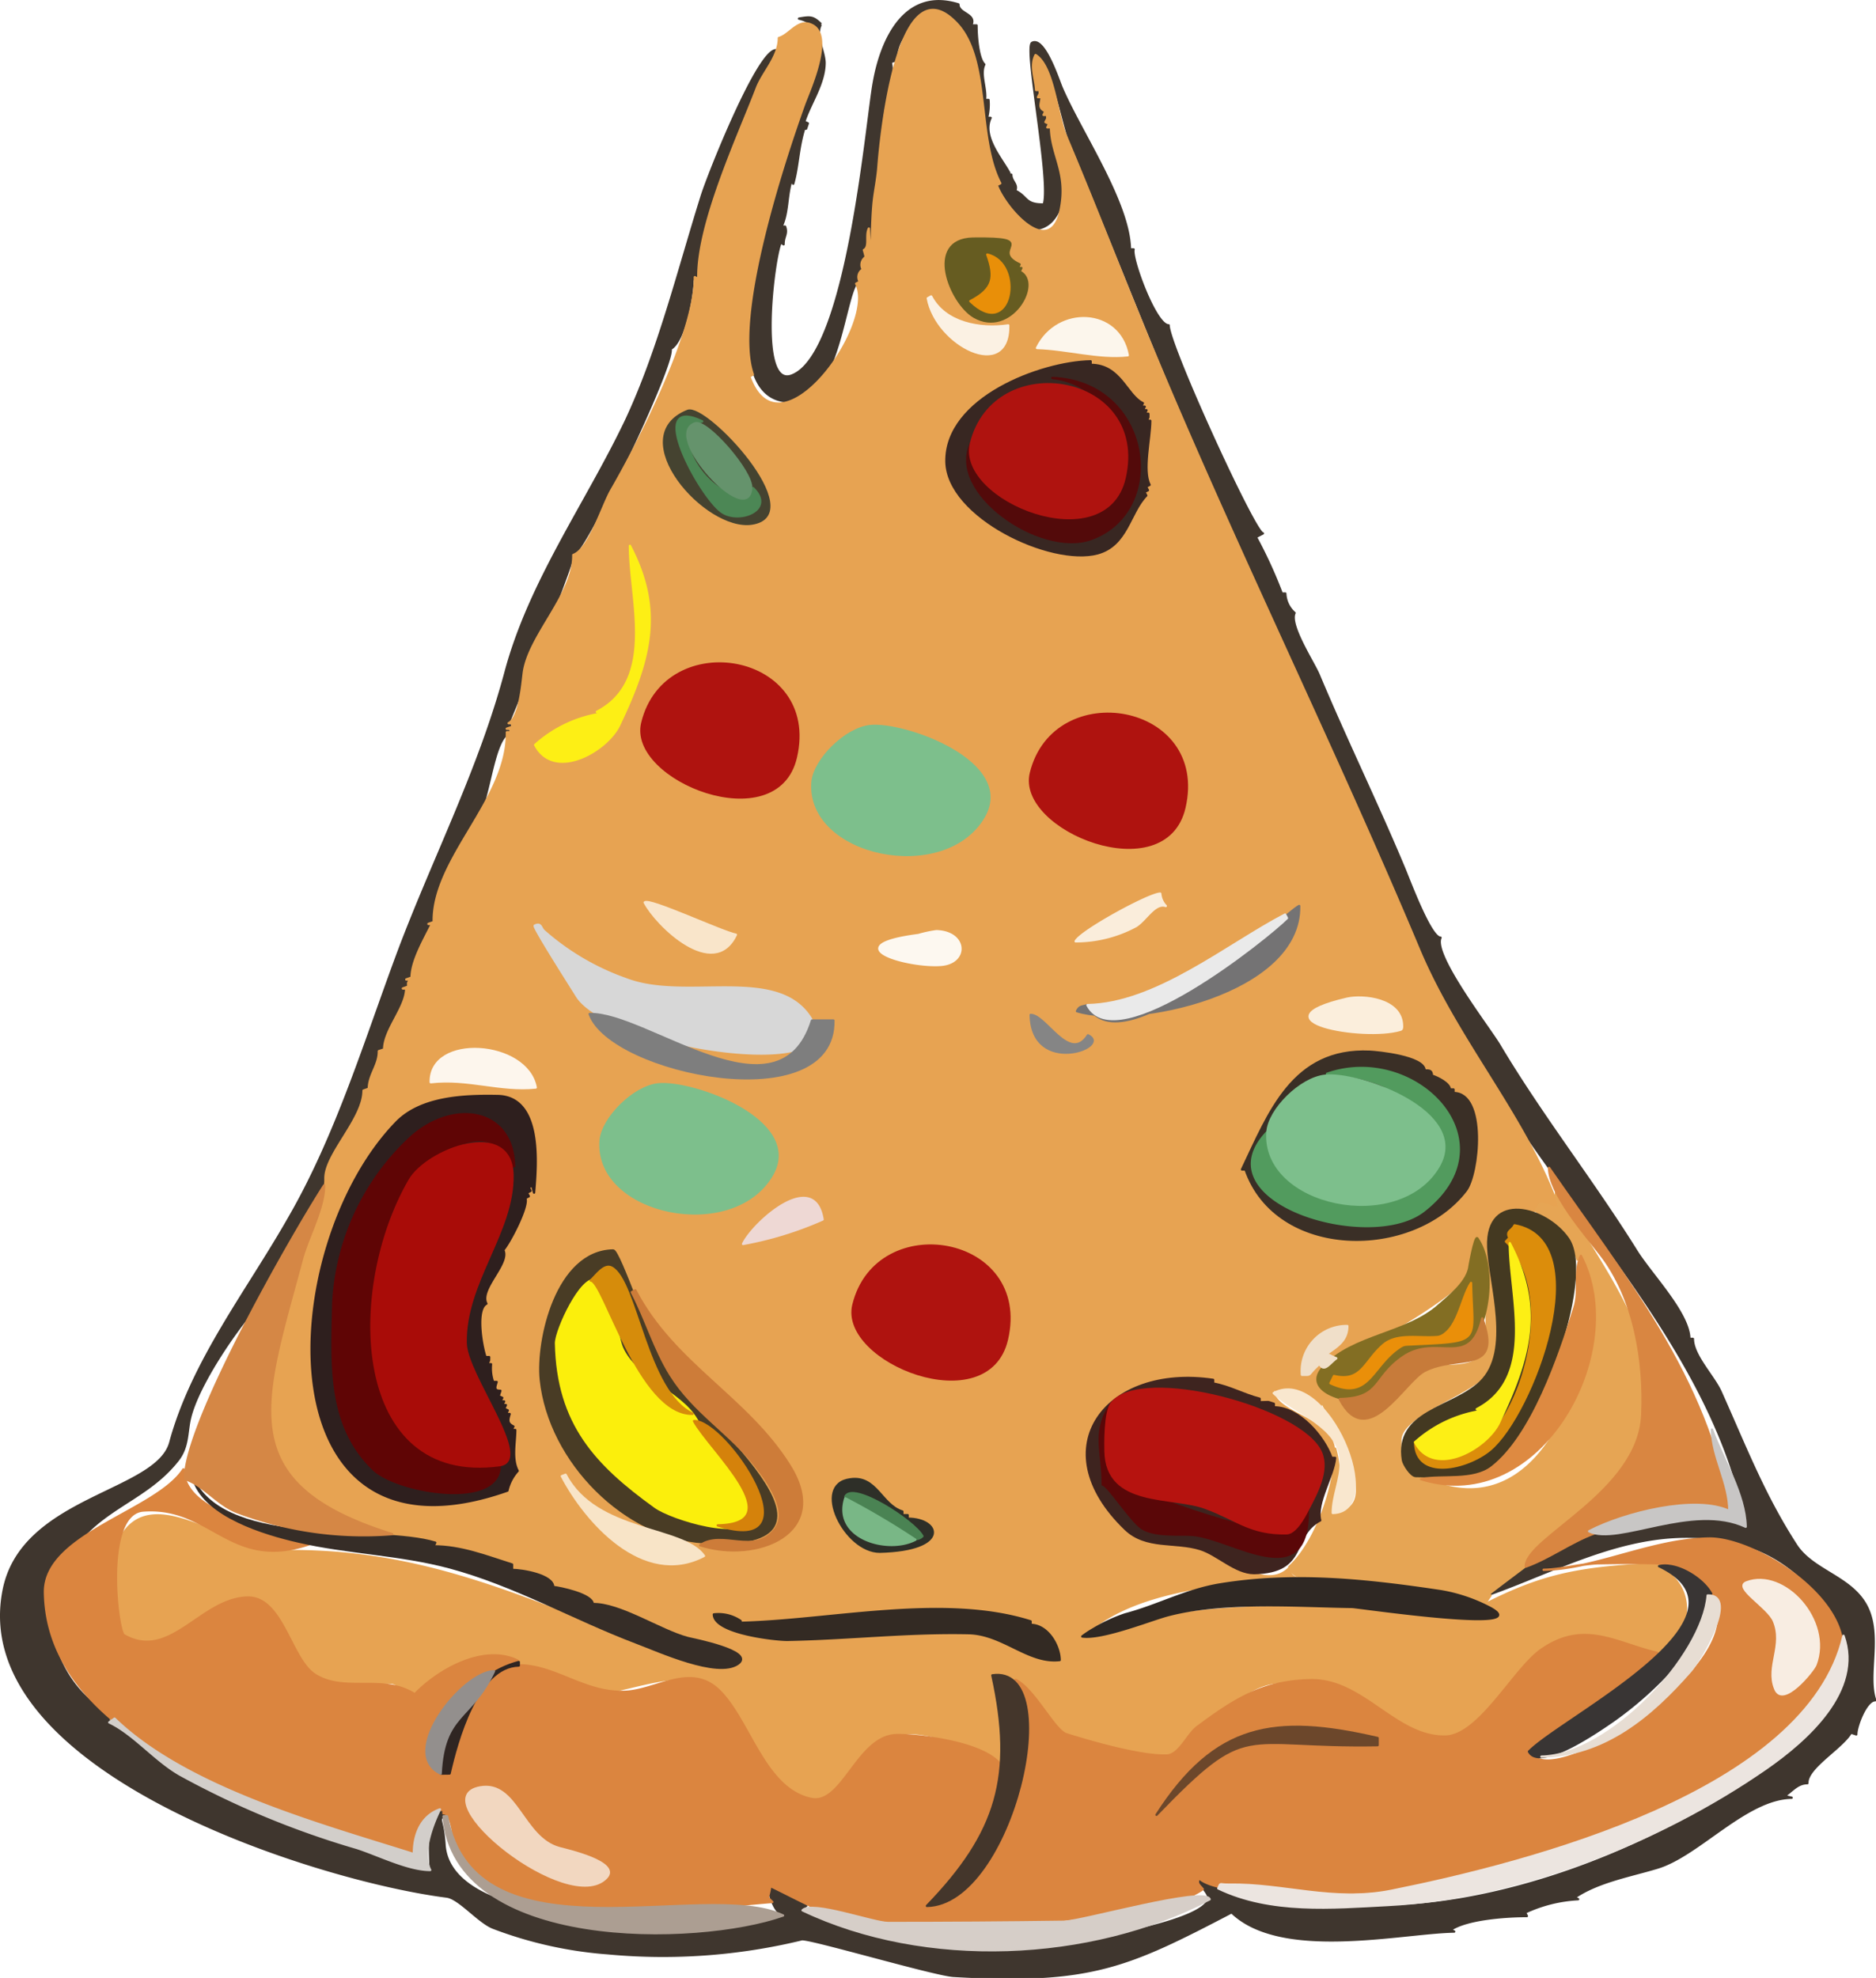 <svg xmlns="http://www.w3.org/2000/svg" viewBox="0 0 170.29 179.55"><defs><style>.a5412af8-bcf9-4983-a413-d54b78ef76f4{fill:#3f362e;stroke:#3f362e;}.a017f124-39be-4a7f-aa63-7d59492d813b,.a0257756-a31f-455d-ad81-942626ab5acc,.a07b9137-5a78-479e-87da-dddedf977ee7,.a1ca403f-0dfe-4b47-aed8-ddd455cae15c,.a246525c-0c02-4a50-9d50-b04de37718e2,.a306b17f-24d7-4471-9fca-5a4395d51291,.a30db962-a8ee-4838-a94b-eed79aaa1a40,.a3c4781a-2834-48f1-a910-4f8dbabb33d3,.a494dc46-0073-4dfe-b2fc-5630c22500f4,.a4e33061-524a-4f78-a160-d8a2de26c093,.a5412af8-bcf9-4983-a413-d54b78ef76f4,.a5f9252d-b22c-4297-8106-0b137600b081,.a61774a9-c8ac-43e9-a116-51150a18ce5a,.a6452cf7-5bb9-497b-9067-84499d0b7f7b,.a664e298-b33f-4b61-955c-9f04592cada0,.a7d0e3bb-a8f8-4a2d-82fd-090019eef5ca,.a85e69a5-9e5f-4825-af29-4647045af6e1,.a98b75a5-ac20-486c-9527-d68dfb640cc0,.aa99c09c-6ebd-4a53-abf5-b0dc157f7315,.aaeb5cfb-1db9-498d-ad03-30b5106b72b3,.ac13f5f6-dd2c-4bdc-ae50-8b8dbb533289,.ad09b7bf-38b2-4cae-ba15-e6915f15d124,.aefa72fd-314c-4e29-b391-46563aebff36,.b0e00211-7094-4f71-a843-85fda3e502fd,.b102a914-e5fc-4cb5-b8c6-6e5ed2ac80b7,.b1243432-a021-426b-884f-325ac1bf8d7e,.b1ab70f3-0699-4531-b05d-7be7906c78df,.b1d54283-b610-4acf-be94-9dbb6c6c0f20,.b23ecb7e-9d3e-45ff-b391-0cd1b82d7f5f,.b286fd2e-7418-4a34-a37e-fa96de696a73,.b3852c56-7b0b-4d7c-a465-9729bf1ffb95,.b3e2b870-e9cb-403c-809d-be1356d28f1b,.b626ea89-b167-4738-b25f-a3dbd0da876f,.b69cf8f2-3b6f-498c-b280-554289148f0a,.b716db03-6e8e-4df5-b657-ae0628c1183f,.b7a0714c-c8b9-41cf-a8fb-36f2e3e47b01,.b8ece1c5-bdb2-4894-a18a-e641fd9d9a86,.b9c2b8e8-a20c-4ce5-882f-37b044e20df3,.bb4b950d-eeaf-4780-aa24-cbc3313b9392,.bb7898a8-0a68-4ba4-b165-ff703f372980,.bb9508e2-e1fd-4ce8-aac4-6b943b67264e,.bbe62547-a91c-48e6-a2e2-0ea161c8fa85,.bd2640f7-d05b-4e58-87b1-cc4a0499402b,.bda47e41-7414-4b07-ae89-051505e4b3a3,.be1e813d-08b4-4837-908a-e967b741c699,.bf0a32df-4c76-4935-9f84-777078354cea,.e05943db-430e-46a3-8268-924b9011fd51,.e07796cd-41c5-4696-ada6-ddc36664dfc2,.e3323814-b0c1-4710-a04c-420d01e8df2d,.e6614baa-30c3-40ae-a522-82e20198a04e,.e6f87eda-f778-4eae-b51c-acdeee242c04,.e74914c3-fe18-420b-be64-a012a418806b,.e85ea30d-43dd-4740-8f4d-521b185ae07d,.e87b18b2-c246-4355-8979-7d4fdaaf1463,.ed2ef99c-925f-4ab3-8964-8c5390ddce26,.ee66e333-cd0d-4493-a758-804c55fe5ea8,.f105eed6-b6dc-417a-9376-18d2bd5396c7,.f1f4a706-8f5f-4cfa-b8ff-2a08b26f7096,.f3d8ba4b-277a-4ab0-9790-897b42752db2,.f6ef8c30-5aca-4cec-908b-d3545d80de4a,.f6f18f9b-24c9-4ce7-9e06-c22d5f01398c,.f87bba39-ded4-45f8-bb89-e7ca34e8948f,.f8a3c940-3ed6-4c4e-96d5-72b5cafba46c,.f949fe09-4785-4f1c-93aa-1ce9948b8d2a,.f98a6ed7-44c0-4fb5-81a2-2fed85598c44,.fac4ef97-dd53-42b9-9a10-3b87b53de352,.fc78d47b-a8de-44a4-b72b-719c48a9ef91,.fcb8ebf3-6f52-4b4a-9244-bfccf6b42482,.fe0c50e6-4a15-4ed2-88f1-f9d48b9235d5,.ffce76ef-885d-485e-b515-e6872028a84c{stroke-linecap:round;stroke-linejoin:round;stroke-width:0.21px;}.ffce76ef-885d-485e-b515-e6872028a84c{fill:#e7a352;stroke:#e7a352;}.b69cf8f2-3b6f-498c-b280-554289148f0a{fill:#db853f;stroke:#db853f;}.b7a0714c-c8b9-41cf-a8fb-36f2e3e47b01{fill:#ece5e0;stroke:#ece5e0;}.e85ea30d-43dd-4740-8f4d-521b185ae07d{fill:#e6a554;stroke:#e6a554;}.be1e813d-08b4-4837-908a-e967b741c699{fill:#362d27;stroke:#362d27;}.b3852c56-7b0b-4d7c-a465-9729bf1ffb95{fill:#2e1f1e;stroke:#2e1f1e;}.bb9508e2-e1fd-4ce8-aac4-6b943b67264e{fill:#d98641;stroke:#d98641;}.a85e69a5-9e5f-4825-af29-4647045af6e1{fill:#d58745;stroke:#d58745;}.a017f124-39be-4a7f-aa63-7d59492d813b{fill:#5f0505;stroke:#5f0505;}.a5f9252d-b22c-4297-8106-0b137600b081{fill:#493c25;stroke:#493c25;}.a3c4781a-2834-48f1-a910-4f8dbabb33d3{fill:#d2ceca;stroke:#d2ceca;}.b1d54283-b610-4acf-be94-9dbb6c6c0f20{fill:#3e241f;stroke:#3e241f;}.f1f4a706-8f5f-4cfa-b8ff-2a08b26f7096{fill:#fbef0c;stroke:#fbef0c;}.f87bba39-ded4-45f8-bb89-e7ca34e8948f{fill:#443921;stroke:#443921;}.fc78d47b-a8de-44a4-b72b-719c48a9ef91{fill:#a90c08;stroke:#a90c08;}.b716db03-6e8e-4df5-b657-ae0628c1183f{fill:#3a2f26;stroke:#3a2f26;}.e87b18b2-c246-4355-8979-7d4fdaaf1463{fill:#cd7c39;stroke:#cd7c39;}.f105eed6-b6dc-417a-9376-18d2bd5396c7{fill:#ac9e92;stroke:#ac9e92;}.aa99c09c-6ebd-4a53-abf5-b0dc157f7315{fill:#de8a41;stroke:#de8a41;}.bd2640f7-d05b-4e58-87b1-cc4a0499402b{fill:#382722;stroke:#382722;}.b9c2b8e8-a20c-4ce5-882f-37b044e20df3{fill:#d7d7d7;stroke:#d7d7d7;}.bbe62547-a91c-48e6-a2e2-0ea161c8fa85{fill:#393534;stroke:#393534;}.ad09b7bf-38b2-4cae-ba15-e6915f15d124{fill:#dc8d0b;stroke:#dc8d0b;}.b0e00211-7094-4f71-a843-85fda3e502fd{fill:#529b5e;stroke:#529b5e;}.e07796cd-41c5-4696-ada6-ddc36664dfc2{fill:#5a0708;stroke:#5a0708;}.bda47e41-7414-4b07-ae89-051505e4b3a3{fill:#b6130f;stroke:#b6130f;}.a30db962-a8ee-4838-a94b-eed79aaa1a40{fill:#e7ddd3;stroke:#e7ddd3;}.b23ecb7e-9d3e-45ff-b391-0cd1b82d7f5f{fill:#530a0a;stroke:#530a0a;}.f98a6ed7-44c0-4fb5-81a2-2fed85598c44{fill:#836e23;stroke:#836e23;}.a61774a9-c8ac-43e9-a116-51150a18ce5a{fill:#747374;stroke:#747374;}.a306b17f-24d7-4471-9fca-5a4395d51291{fill:#fdef15;stroke:#fdef15;}.ed2ef99c-925f-4ab3-8964-8c5390ddce26{fill:#44362b;stroke:#44362b;}.bf0a32df-4c76-4935-9f84-777078354cea{fill:#7dbf8c;stroke:#7dbf8c;}.b102a914-e5fc-4cb5-b8c6-6e5ed2ac80b7{fill:#2f2823;stroke:#2f2823;}.f6ef8c30-5aca-4cec-908b-d3545d80de4a{fill:#af130f;stroke:#af130f;}.f8a3c940-3ed6-4c4e-96d5-72b5cafba46c{fill:#d6cec8;stroke:#d6cec8;}.bb7898a8-0a68-4ba4-b165-ff703f372980{fill:#eaeaea;stroke:#eaeaea;}.ee66e333-cd0d-4493-a758-804c55fe5ea8{fill:#6c472b;stroke:#6c472b;}.a0257756-a31f-455d-ad81-942626ab5acc{fill:#332a23;stroke:#332a23;}.b1243432-a021-426b-884f-325ac1bf8d7e{fill:#7e7e7e;stroke:#7e7e7e;}.e74914c3-fe18-420b-be64-a012a418806b{fill:#c8c6c5;stroke:#c8c6c5;}.bb4b950d-eeaf-4780-aa24-cbc3313b9392{fill:#d68c0b;stroke:#d68c0b;}.f3d8ba4b-277a-4ab0-9790-897b42752db2{fill:#ea8f09;stroke:#ea8f09;}.fac4ef97-dd53-42b9-9a10-3b87b53de352{fill:#c77b3a;stroke:#c77b3a;}.f949fe09-4785-4f1c-93aa-1ce9948b8d2a{fill:#f2d7c0;stroke:#f2d7c0;}.aefa72fd-314c-4e29-b391-46563aebff36{fill:#f8e4c7;stroke:#f8e4c7;}.fcb8ebf3-6f52-4b4a-9244-bfccf6b42482{fill:#454330;stroke:#454330;}.b1ab70f3-0699-4531-b05d-7be7906c78df{fill:#f9e7ce;stroke:#f9e7ce;}.b286fd2e-7418-4a34-a37e-fa96de696a73{fill:#2f2522;stroke:#2f2522;}.a6452cf7-5bb9-497b-9067-84499d0b7f7b{fill:#f8ede2;stroke:#f8ede2;}.a4e33061-524a-4f78-a160-d8a2de26c093{fill:#4c8755;stroke:#4c8755;}.e6614baa-30c3-40ae-a522-82e20198a04e{fill:#d5820b;stroke:#d5820b;}.a7d0e3bb-a8f8-4a2d-82fd-090019eef5ca{fill:#2e2f28;stroke:#2e2f28;}.a1ca403f-0dfe-4b47-aed8-ddd455cae15c{fill:#938f8d;stroke:#938f8d;}.a98b75a5-ac20-486c-9527-d68dfb640cc0{fill:#665c21;stroke:#665c21;}.a07b9137-5a78-479e-87da-dddedf977ee7{fill:#65936c;stroke:#65936c;}.e3323814-b0c1-4710-a04c-420d01e8df2d{fill:#fbf1e3;stroke:#fbf1e3;}.a664e298-b33f-4b61-955c-9f04592cada0{fill:#f9e5ca;stroke:#f9e5ca;}.e05943db-430e-46a3-8268-924b9011fd51{fill:#fdf6ed;stroke:#fdf6ed;}.a246525c-0c02-4a50-9d50-b04de37718e2{fill:#faeddb;stroke:#faeddb;}.b626ea89-b167-4738-b25f-a3dbd0da876f{fill:#4a8353;stroke:#4a8353;}.b3e2b870-e9cb-403c-809d-be1356d28f1b{fill:#eed8d4;stroke:#eed8d4;}.fe0c50e6-4a15-4ed2-88f1-f9d48b9235d5{fill:#fcf6ec;stroke:#fcf6ec;}.a494dc46-0073-4dfe-b2fc-5630c22500f4{fill:#79b786;stroke:#79b786;}.b8ece1c5-bdb2-4894-a18a-e641fd9d9a86{fill:#fbeedc;stroke:#fbeedc;}.f6f18f9b-24c9-4ce7-9e06-c22d5f01398c{fill:#fdf8f0;stroke:#fdf8f0;}.aaeb5cfb-1db9-498d-ad03-30b5106b72b3{fill:#858585;stroke:#858585;}.e6f87eda-f778-4eae-b51c-acdeee242c04{fill:#e98f08;stroke:#e98f08;}.ac13f5f6-dd2c-4bdc-ae50-8b8dbb533289{fill:#f0dfc9;stroke:#f0dfc9;}</style></defs><g id="a309af29-e9cf-4156-9e83-084c83c3df86" data-name="Layer 2"><g id="a54905e7-0e52-4e71-a643-4b7ac32e39a4" data-name="Layer 1"><g id="bffc0590-4748-4be4-aaa0-0a1d6eacf187" data-name="f7c959dd-f314-494e-bb86-68a93c9eae17"><g id="ec955d52-c14f-4616-a649-1bbc01283997" data-name="a172382f-f333-4b76-96b5-1157158c139d"><g id="a3bce205-9841-4d1b-a40d-3f07df771bfe" data-name="aecf4b1f-52ae-44b3-b1e7-cdde135e624e"><path class="a5412af8-bcf9-4983-a413-d54b78ef76f4" d="M70.42,4.56c-.49,1-.65,2.86-1.72,3.42.24.45.13.58-.31.81.26.72-.79,4.16-1.53,4.55.81,3-3,8.87-3.51,12h-.48c0,1.4-.73,5.66-2,6.33C61.25,33,53.15,50,52,50.4c0,.89-5.81,15.23-5.87,15.27l.33.32-.48.17.33.32c-1.86.66-1.83,7.9-4,9.43.41.78-2.51,7.65-3.41,8l.32.16c-.32,1-1.4,4.55-2.34,4.88l.33.15c-.2.65,0,.43-.63.66l.32.32c-.62,1.3-2,3.78-2,5.2l-.48.17c.35.67-.7,3.33-1.4,3.58.25.48,0,.89-.47,1.14.61,1.16-2.47,6.85-2.93,7.79l-.17-.32c-2.35,2.43-2.69,9.22-5.62,10.75V118c-2.16,2.24-5.88,7.68-6.59,10.76-.29,1.23-.15,2.55-1.06,3.74-2.42,3.13-5.84,4.07-8.43,6.76l.16.32c-5.66,3.91-3.74,13.25,2.22,16.1l-.32.49c2.85,1.37,5.65,4.35,8.5,6,6.25,3.61,13.9,5.39,20.79,7.55,0-.44-.49-5.48,1.2-5.5,0,.44-.1.27.33.47-1.07.56-.45.12-.28,2.75.22,3.44,4.24,4.95,7,5.69,7.18,1.92,17,2.73,23.91.88-1-.47-1.32-1.71-1.5-2.72.78-.27,2.79,1.11,3.42,1.72l-.32.17c8,3.83,18.2,4.22,26.68,2.76,1.64-.28,9.27-1.65,10.11-3.4.32-.67-1-1.45-1-2.24,1.12.72,1,.48,2.91.59-.92.2-.69-.07-1,.5,4.73-.08,9.67,1.77,15.2,1.68,13.39-.23,30.26-7.51,39.58-17.15,5.37-5.56-.55-13.66-6.57-15.55-8.92-2.8-16.23,1.78-23.81,4.45,4.5-4.66,18.48-9.52,23.62-6.22-2.77-15.06-14.9-27.09-22.63-39.48-11.79-18.9-20.18-41.36-28.84-62-3.38-8-6.56-16.17-9.94-24.21-.76-1.8-1.55-7.43-3.37-7.85a29.75,29.75,0,0,0,.22,3.07h.32c0,.44,0,.22-.15.65h.32c0,.55-.18.55,0,1.13h.33l-.16.32c.47.23.38.37.17.81h.34l-.16.33c2.06,1,2.81,10.07-1.78,9.39-3.93-.59-4.29-16-6-18.14-2.2-2.83-6,0-5.92,2.85l-.48.17c.39,1.48-.6,3.29-.73,4.85-.39,4.78-.81,9.84-.87,14.71-.13-2.34-.13-2.34-.25-4.68a2.55,2.55,0,0,0-.29,1.94c-.63.34-.09,1.08-.61,1.63l.16.32a.82.82,0,0,0-.32,1.1l0,0c-1.24.65-1.68,10.59-5.78,10.92-8.78.7-1.42-21.49.66-27,.86-2.26,3.09-7-.29-7.74,1-.17,1.26-.2,1.94.45l-.32.17h.32c-.44.91.36,2.38.38,3.38,0,1.9-1.32,3.71-1.84,5.36l.32.15-.16.48H73c-.55,1.74-.55,3.45-1,5l-.16-.32c-.44,1.39-.3,3-.9,4.21h.32c.24.67-.14.88-.13,1.61L70.87,22c-.65,1.38-2.14,13.29,1,12.09,5.08-1.91,6.78-23,7.45-26.6C80,3.6,82.12-1.12,87,.4c0,.88,1.67.85,1.16,1.91h.48c0,.91.14,3,.71,3.54-.43.91.21,2.18.06,3.23h.32a5.08,5.08,0,0,1-.13,1.62h.32c-.81,1.69,1,3.69,1.7,5l-.32.16h.5c0,.62.62.87.35,1.45,1.15.55.86,1.28,2.6,1.25.68-2.14-1.8-14.28-1.06-14.67,1.09-.57,2.34,3.24,2.65,4,1.71,4.05,6.16,10.48,6.23,14.75h.33c-.25.77,2,6.91,3.18,6.89,0,1.79,7.84,18.9,8.56,18.89l-.64.33a42.37,42.37,0,0,1,2.35,5.13h.32a2.48,2.48,0,0,0,.84,1.76c-.52,1.1,1.71,4.47,2.19,5.61,2.46,5.87,5.26,11.6,7.72,17.47.43,1,2.42,6.41,3.34,6.4-.74,1.55,4.39,8.16,5.34,9.75,3.83,6.44,8.45,12.29,12.43,18.67,1.35,2.17,4.78,5.66,4.82,8h.32c0,1.5,1.87,3.38,2.51,4.79,2.24,5,3.93,9.41,6.86,13.93,1.52,2.35,5,2.87,6.39,5.54s0,6.24.79,8.54c-.84,0-1.73,2.4-1.72,3.1l-.49-.16c-.81,1.4-4,3.17-3.95,4.59-.88,0-1.36.67-2.08,1.17l.65.15c-4.14.07-8.42,5.2-12.16,6.34-2.35.72-5.41,1.25-7.54,2.72l.32.15a12.88,12.88,0,0,0-4.82,1.21l.17.32c-1.94,0-5.5.26-6.92,1.25l.32.16c-4.78.08-15.69,2.61-20.2-1.75-9.45,4.93-12.79,6.5-25.25,5.77-1.76-.11-13.17-3.48-13.78-3.32a53.52,53.52,0,0,1-17.57,1.27A36.83,36.83,0,0,1,44.79,175c-1.34-.51-3.09-2.69-4.25-2.84C28.89,170.69-3,160.75.35,144.28c1.71-8.39,13.89-8.79,15.11-13.34,2-7.38,7-13.72,10.78-20.37,4.4-7.6,7-16.36,10.07-24.54,3.2-8.41,7.24-16.27,9.58-25,2.19-8.2,7.3-15.26,10.9-22.78,3-6.36,4.79-13.7,6.91-20.46C64.29,15.89,68.78,4.59,70.42,4.56Z"/><path class="ffce76ef-885d-485e-b515-e6872028a84c" d="M121.05,132.34c-.85-2.43-3-3.85-5.4-4.59v-.32a3.35,3.35,0,0,1-1.29-.14V127c-1.46,0-2.76-1.17-4.22-1.38v-.33c-9.51-1.73-15.59,6.22-8.17,13.38,2,2,5,1,7.46,2,2,.75,5.5,3.84,7.62,1.65,0,1.38,1.48.86,2.6.92-5.61.22-16.63.46-21.38,5.38,2.57-.05,5.36-1.44,7.71-1.91,5.21-1,11.76-.85,16.77-.94.12,0,18.79,2.16,11.78,0,5.81-3,9.24-3.53,17.05-3.85l-1,.34c3.3,1.58,3.25,5.86,0,7.91-.4.25-6.54-3.37-9.86-.8-2.76,2.14-6.12,8.06-9.54,8.4-3.87.39-9.26-5.17-14.94-5.07-4.8.08-7.46,7.07-12,6.82a35.56,35.56,0,0,1-7.46-2c-2.17-.88-2-5-6.55-5.53-.44,2.92,2.63,6.17.8,9-2.61-2.52-8.3-5-11.67-2.86-1.85,1.15-3.57,5.62-5.72,5.42-4.4-.41-5.79-8.4-9.06-10.5-2.86-1.83-7.73.62-10.8.68-2,0-4.91-1.87-6.83-2.47,0-.59-.58-.58-1.14-.62-4.84-.38-4.36,1.86-8.17,3.2-.49.17-1.46-1.07-2.11-1.09-2.35-.09-5.64.74-7.61-1.16s-2.05-5.94-5.44-6.36c-4.68-.59-6.69,5.91-11.57,3.1-1.19-.69-1-6.51-.14-8.39,2.81-5.88,9.92,1,14.87.87,12.93-.22,22.28,4.47,34,8.94,2.2.84,5.42.43,7.29,1.34,1-2.08-13.14-3.54-13.17-5.75-1.15,0-2.41-1.1-3.58-1.23v-.48c-1.21,0-2.51-.89-3.73-1.07V142c-2.11,0-5-1.27-7.13-1.65l.16-.33a14.44,14.44,0,0,1-4.37-.41l.48-.17c-14.65-4.6-11.76-12.25-8.34-25,.61-2.29,2.33-5.27,2.29-7.46S33,101.57,33,99l.48-.17c0-1.26.93-2.14.91-3.41l.48-.16c0-1.78,2-3.81,2-5.53h-.3l.48-.17c0-.45-.05-.23.15-.65h-.32l.48-.17c0-1.53,1.22-3.56,1.85-4.87h-.32l.48-.17c-.1-5.78,6.75-11.14,6.64-17.23h.33v-.32H46l.49-.17v-.33h-.32c1-.51,1.24-3.51,1.37-4.54.43-3.39,4.56-7.15,4.5-10.73,1.45-.52,2.62-4.43,3.45-5.88,2.7-4.68,7.66-14.48,7.58-19.34l.32.16C63.27,20.4,67,12.44,68.7,8c.55-1.44,2-2.84,2-4.55,1-.27,1.76-1.8,3-1.18,2,.94-.14,5.7-.68,7.12C71,15,66.52,28.83,68.34,34l-.32.17c2.73,7.71,11.63-4.74,9.7-8.42l.33-.17a.8.8,0,0,1,.27-1.12l0,0a.82.82,0,0,1,.27-1.12h0c-.08-.32-.08-.32-.17-.64.56-.3.13-1.29.45-1.95l.24,4.52c0-1.49,0-5,.2-6.95.12-1.1.35-2.1.43-3.23.11-1.47,1.52-18.38,6.87-13.2C90,5.06,88.56,12.33,90.8,16.64l-.32.16c.74,2.09,5,7,5.85,2,.58-3.21-.89-4.72-.93-7.24h-.33l.16-.32-.33-.16c.21-.42.16-.21.15-.65h-.32l.16-.33c-.71-.34-.34-.7-.35-1.28h-.32c.2-.42.16-.21.15-.65h-.32C94,7.11,93.49,6,94,5c1.63,1,1.94,5.38,2.71,7.22C99.58,19,102.24,26,105.13,32.85c7.53,17.93,16.15,35.42,23.68,53.35,3.54,8.43,9.79,15.31,12.68,23.51-.86-.27-.33-.11-1.63-.46-.07.33-.07.33-.15.65-4.47.08-4.27,1.35-4.9,5.58-.2-1-.43-2-.7-3.06-.78.4-.55,2.8-1.23,3.73-1.17,1.62-10.78,7.72-12.64,6.84.87-.91,2.07-1.19,2-2.62-2.72,0-3.88,1.92-4.12,4.43,1,0,.36.1,1.6-1,.66,1.28-.39,2.34,1.34,2.89V127l-1,0-.29,1a9.58,9.58,0,0,0-4.23-1.86C115.66,128.56,121.71,128.73,121.05,132.34Z"/><path class="b69cf8f2-3b6f-498c-b280-554289148f0a" d="M140.12,142.5c4.78-.08,9.76-2.75,15-2.84,4.69-.08,15.34,7,11.2,12.72-8.86,12.24-26.79,16.68-40.83,19.27-.72.13-14.49.92-16.65-1.16-.24.49,0,.59.34,1-2.39,1.65-7.13,2-10,2.43-6.38,1-10.42.66-18.55.8-4.24.08-7.16-1.82-10.71-3.52-.16,1.28-.42.86.18,1.45-8.36.67-16.05,2.17-24.07-.88a7.73,7.73,0,0,1-4.59-3.95c-.32-.76-.33-3.23-1.19-3.21v-.32c-2.19,0-2.47,2.51-2.67,4.08-2.49,0-5.5-1.58-7.79-2.45-9.59-3.65-25.5-9.11-25.71-21.35-.09-5.35,10.1-7.36,12.57-11.19.07,4.3,8.67,5.35,11.58,6.74-7.34,2.58-9-3.47-15.24-3-3.64.29-2.34,11-1.74,11.32,4.2,2.43,7-3.35,11.24-3.42,3.16-.05,3.89,5.58,6.09,7,2.68,1.72,6.21-.06,9.07,1.78,2.11-2.19,6.2-4.55,9.31-3.07-3.86,2-8.32,3.81-7.91,9.18.07,1,.92,1.1,1.64,1.26.62-2.69,2.66-9.89,6.28-10,3.32-.06,6,2.48,9.57,2.41,2.89,0,6.07-2.69,8.71-.15,2.8,2.71,4.12,9,8.4,9.87,2.78.56,4.13-5.43,7.49-5.78,1.4-.15,10,.63,10.07,3.7.07,4-4.42,9.7-7.06,11.74,5.77-.1,9.53-11.94,9.24-16.46,0-.9-1.52-3.35-1.2-4,1.69.81,3.51,4.58,4.61,4.93,2.19.69,6.71,2,9.07,1.93,1.18,0,1.94-2,2.86-2.63,3.36-2.49,5.93-4.14,10.26-4.21,4.74-.08,7.68,5.19,12.2,5.12,3.12-.06,6.24-6.18,8.74-7.9,3.9-2.7,6.8-.55,10.49.3-3.22,4-8.35,5.53-11.62,8.92,1,1.87,4.47.2,6-.42,3.95-1.67,15.47-10.45,9.59-14.7-.74-.53-1.83-1.82-2.94-1.88-2.14-.12-4.3-.09-6.45-.05C143.32,142,141.75,142.47,140.12,142.5Z"/><path class="b7a0714c-c8b9-41cf-a8fb-36f2e3e47b01" d="M167.34,148.49c1.74,4.94-3.25,9.43-7.06,12.07-9.68,6.7-22.51,11.77-34.33,12.37-5,.26-10.6.77-15.36-1.51.27-.57,0-.32,1-.34,4.91-.08,9.43,1.61,14.7.56C138.63,169.16,164.05,162.69,167.34,148.49Z"/><path class="e85ea30d-43dd-4740-8f4d-521b185ae07d" d="M130.93,133.94l-1.77.2C141,139.8,146.06,121.29,143.5,114l-.32.33c-.62-2.33-2.21-2.93-3.79-4.45l.47-.66a10.11,10.11,0,0,0,1.63.46c0-1-.39-.49-.2-1.77,3.58,6.85,12.72,17.06,6.58,25.55-3.21,4.43-8.69,8.1-12.88,11.36h.32c-.54.75-.23.52-.79.82h.32c-2,.54-6.12-1.55-8.26-1.79-1.71-.2-8.77.17-9.39-1.3,0-.11-.11-.2-.16-.31,2.42-2.2,4.23-7.36,4.17-10.73.61,2.26.27,3.66-.22,5.81,5.41-.09-.82-9.27-1-10.15a4.71,4.71,0,0,0,1.6-.35c2,5.75,6.72-2.53,8.35-2.73,1.83-.21,3.71.2,5-1.37.14-.17-.15-7.95,0-9.37.24,3.25,2.08,8.34,0,11.3-1.25,1.81-7.68,3.71-7.81,6C127,133.76,128.06,133.8,130.93,133.94Z"/><path class="be1e813d-08b4-4837-908a-e967b741c699" d="M17.62,134.45c3.21,6.17,16.7,4,21.89,5.59l-.16.33c2.51,0,4.79.91,7.13,1.65v.49c.91,0,3.72.46,3.74,1.55.6.06,3.57.67,3.59,1.55,2.46-.05,6.13,2.42,8.61,3.08.47.12,6.17,1.22,4.56,2.34-1.86,1.29-7.21-1.17-9.24-1.93-5.69-2.16-11-5.23-16.91-6.82-4.5-1.21-9.26-1.31-13.76-2.35C24,139.23,18.76,137.64,17.62,134.45Z"/><path class="b3852c56-7b0b-4d7c-a465-9729bf1ffb95" d="M48.48,108.26l-.17-.64-.32.16.17.32-.33.17.17.32-.32.17c.34.64-1.38,4-2,4.71.63,1.21-2.22,3.54-1.53,4.87-1,.52-.43,3.85-.08,4.85h.33c0,.44,0,.23-.15.65h.32a3.77,3.77,0,0,0,.19,1.61h.32c-.15.48-.27.81.34.8l-.16.49.33.15-.16.33h.33l-.16.33h.32l-.15.33.32.15-.15.33h.32c-.17.56-.22.86.34,1.13-.08.16-.08.16-.15.32h.32c0,1.14-.35,2.61.22,3.71a4,4,0,0,0-.93,1.79c-22.32,7.87-21.11-22-10.1-33.4,2.27-2.36,6.28-2.47,9.16-2.42C49.27,99.51,48.68,105.78,48.48,108.26Z"/><path class="bb9508e2-e1fd-4ce8-aac4-6b943b67264e" d="M138.5,142.21c-.05-2.59,10.24-6.7,10.57-13.75.23-4.85-.69-10.62-3.81-14.62-1.38-1.79-4.61-5.46-4.65-7.83,6.82,9.86,14.41,19.09,16.36,31.2-4.08.07-9-.72-12.73,1.83l.49.15C142.54,140,140.63,141.45,138.5,142.21Z"/><path class="a85e69a5-9e5f-4825-af29-4647045af6e1" d="M29.42,107.61c0,2.07-1.44,4.62-2,6.65-3.47,13-6.63,20.39,8.18,25a32.5,32.5,0,0,1-14.08-2c-1.8-.69-3-2.43-4.73-3C16.73,129.28,26.31,112.46,29.42,107.61Z"/><path class="a017f124-39be-4a7f-aa63-7d59492d813b" d="M45.36,133c-2-.08-5-.18-6.81-1.5-.8-.57-3.23-3.65-3.62-3.65-.09-5.3-2-14.73,1.75-19.88,1.74-2.41,7.77-7.44,9.65-2.11h.33c-.09-5.31-5.58-6.08-9.41-2.58a22,22,0,0,0-7,15c-.12,5.56-.5,11.1,3.65,15.11C36.1,135.49,45.43,137.06,45.36,133Z"/><path class="a5f9252d-b22c-4297-8106-0b137600b081" d="M63.88,140c-7.06-.43-14-7.26-14.79-14.76-.36-3.58,1.43-11.64,6.57-11.73.55,0,3.43,8.58,4.38,10.09C63.24,128.67,79.28,140.86,63.88,140Z"/><path class="a3c4781a-2834-48f1-a910-4f8dbabb33d3" d="M39.93,164.25c-.72,1.49-1.67,4-.88,5.5-2,0-4.68-1.36-6.65-2a79.35,79.35,0,0,1-16.09-6.67c-2.26-1.3-4.18-3.68-6.39-4.73l.48-.34c6.53,6.31,18.58,9.59,27.17,12.3C37.55,166.66,38.15,164.88,39.93,164.25Z"/><path class="b1d54283-b610-4acf-be94-9dbb6c6c0f20" d="M110.12,125.26v.33c1.53.28,2.74,1,4.22,1.38v.32c1,0,.55-.1,1.29.14v.32c2.32,0,4.56,2.67,5.24,4.59h.32c-.13,1.6-1.77,4.11-1.35,5.67-2.7,1.41-1.08,4.7-6,4.79-1.7,0-3.32-1.69-4.88-2.18-2.29-.72-4.92,0-6.81-1.82C94.49,131.43,100.46,123.83,110.12,125.26Z"/><path class="f1f4a706-8f5f-4cfa-b8ff-2a08b26f7096" d="M63.2,128.82c1.45,2.44,5.7,5.32,5,8.79-.49,2.39-7.31.22-8.73-.82-5.33-3.85-8.85-7.52-9-14.86,0-1.2,2.33-6.2,3.62-5.71,1.65.63,1.8,4.75,2.36,6.1C57.66,125.15,61.74,126.35,63.2,128.82Z"/><path class="f87bba39-ded4-45f8-bb89-e7ca34e8948f" d="M135.09,113.21c-.2-5.13,5.27-3.63,7.25-.77,2.54,3.67-3.18,18.47-6.9,20.78-1.61,1-6.35.77-6.93.77-.42,0-1.1-1.06-1.16-1.44-.72-4.47,4.42-4.65,7-7.06C137.31,122.68,135.22,116.58,135.09,113.21Z"/><path class="fc78d47b-a8de-44a4-b72b-719c48a9ef91" d="M45.36,133c-13.38,1.82-13.92-15.92-8.19-25.85,1.62-2.82,9.26-5.68,9.35-.48s-4.35,9.7-4.25,15.24C42.31,124.84,48.44,132.58,45.36,133Z"/><path class="b716db03-6e8e-4df5-b657-ae0628c1183f" d="M129.32,97.17c.45,0,.65,0,.66.47.52.17,1.62.71,1.63,1.26h.33v.32c3,0,2.28,7.36,1.12,8.86-4.83,6.26-17.18,6.21-20-1.92h-.32c2.46-5.14,4.6-11,11.6-10.69C125,95.5,129.3,95.91,129.32,97.17Z"/><path class="e87b18b2-c246-4355-8979-7d4fdaaf1463" d="M57.35,117.3l.32-.17c3.5,6.71,10.13,9.71,14,15.9s-3,8.86-8.11,7.24c2-1.37,4.88.93,6.76-1.4,1.37-1.7-.69-4.47-1.72-5.79-2.35-3-5.63-4.89-7.73-8.26C59.41,122.48,58.65,119.78,57.35,117.3Z"/><path class="f105eed6-b6dc-417a-9376-18d2bd5396c7" d="M71.08,173.88c-7.74,2.73-29.84,3.26-30.82-9h.32C43.08,178.44,64,170.51,71.08,173.88Z"/><path class="aa99c09c-6ebd-4a53-abf5-b0dc157f7315" d="M143.5,114c4.53,8.69-3.69,23.67-14.51,20.27,1.95-.36,4.76.22,6.44-1.08,3.64-2.83,6.1-10,7.49-14.5C143.41,117.21,142.84,115.4,143.5,114Z"/><path class="bd2640f7-d05b-4e58-87b1-cc4a0499402b" d="M99,32.8v.32c2.72,0,3.24,2.75,4.74,3.48l-.16.32h.33l-.16.32h.32l-.15.32h.32c0,.44.05.22-.15.64h.32c0,1.58-.73,4.52-.06,5.81l-.32.17.17.32-.32.16.17.32c-1.53,1.58-1.73,4.52-4.43,5.25C95.4,51.36,86,46.91,85.91,41.91,85.81,36.13,94.51,32.88,99,32.8Z"/><path class="b9c2b8e8-a20c-4ce5-882f-37b044e20df3" d="M73.71,92.64C70.82,87.53,62.33,91,56.86,88.9a22.56,22.56,0,0,1-7.5-4.4c-.28-.27-.25-.76-.82-.47-.18.1,3.43,5.75,3.83,6.4C55.24,95,76.93,98.31,73.71,92.64Z"/><path class="bbe62547-a91c-48e6-a2e2-0ea161c8fa85" d="M138.79,159c3-3.08,21.5-12.2,11.81-16.83,1.64-.36,4,1.13,4.73,2.5-.53.28-.45,2.87-1.07,3.73a32.79,32.79,0,0,1-7.93,7.88C145.27,157,139.77,160.87,138.79,159Z"/><path class="ad09b7bf-38b2-4cae-ba15-e6915f15d124" d="M128.45,130.92c.06,3.49,4.72,2.41,6.8.69,3.86-3.21,9.81-19,2.23-20.38-.25.52-.8.5-.47,1.14l-.31.33c4.22,4.08,2.34,13.83-1.78,18.11C133.37,132.41,129.67,133.25,128.45,130.92Z"/><path class="b0e00211-7094-4f71-a843-85fda3e502fd" d="M115.05,102.74c-6.09,6.31,9.23,11,14.17,7.18,8.08-6.28-.75-15.26-8.77-12.44a14.15,14.15,0,0,1,5,1C141.46,106.18,116.58,115.76,115.05,102.74Z"/><path class="e07796cd-41c5-4696-ada6-ddc36664dfc2" d="M118.71,137.06c.14,7.78-6.8,2.58-10.45,2.27-1.18-.09-3.29.15-4.53-.56-1-.58-3.18-4-3.63-4,0-3.08-1-4.88.84-7.44,0,2.14-1.3,4.58.28,6.62,1.2,1.54,12.52,5.27,15.59,5.22C117.61,139.18,118.37,137.6,118.71,137.06Z"/><path class="bda47e41-7414-4b07-ae89-051505e4b3a3" d="M118.71,137.06c.77-1.48,1.91-3.52,1.21-5.19-1.68-4-16.25-7.89-19-4.51-.65.8-.58,3.9-.57,4.37.09,5.1,6.14,4,9.13,5.17,2.75,1,4,2.35,7.3,2.29C117.61,139.18,118.42,137.63,118.71,137.06Z"/><path class="a30db962-a8ee-4838-a94b-eed79aaa1a40" d="M139.92,159.46c6.21-.11,14.63-9.14,15.09-14.63,2.93-.05-.86,6.06-1.5,6.8C149.86,155.83,145.6,159.36,139.92,159.46Z"/><path class="b23ecb7e-9d3e-45ff-b391-0cd1b82d7f5f" d="M88.14,40.25C86,44.71,94.41,50.54,99,48.94c7.12-2.51,5.53-14.28-3.48-14.63,8.83.95,8.48,17.1-1.26,11.48-.93-.53-4.86-1-4.88-2.17C88.32,43.64,88.19,40.67,88.14,40.25Z"/><path class="f98a6ed7-44c0-4fb5-81a2-2fed85598c44" d="M120.1,124.12c2.67-2.93,7.62-3,10.56-5.67.83-.74,2.38-1.94,2.69-3.27,0-.05.53-3.1.76-2.76,1.71,2.49,1.18,8.1-1.12,10.19-1.18,1.06-3.43.22-4.84.24-2.22,0-2.46,4.08-4.44,4.27S118.29,126.11,120.1,124.12Z"/><path class="a61774a9-c8ac-43e9-a116-51150a18ce5a" d="M98.71,91.24c3.14,6,17.78-8.3,19.22-9,.14,8-15.16,11.13-20.17,9.55C98,91.29,98.22,91.41,98.71,91.24Z"/><path class="a306b17f-24d7-4471-9fca-5a4395d51291" d="M128.45,130.92a11.61,11.61,0,0,1,6.09-2.85l-.49-.15c5.5-2.87,3-10.2,3-15.07,3.06,5.87,1.87,10.31-1,16.33C134.88,131.54,130.16,134.18,128.45,130.92Z"/><path class="a306b17f-24d7-4471-9fca-5a4395d51291" d="M48.58,67.62a11.58,11.58,0,0,1,6.08-2.85l-.48-.15c5.49-2.87,3-10.2,3-15.07,3.06,5.86,1.87,10.31-1,16.32C55,68.24,50.28,70.88,48.58,67.62Z"/><path class="ed2ef99c-925f-4ab3-8964-8c5390ddce26" d="M90.08,152.08c6.87-1,1.8,20.8-5.94,20.93C90.57,166.36,92.07,161.2,90.08,152.08Z"/><path class="bf0a32df-4c76-4935-9f84-777078354cea" d="M115.05,102.74c.15-2,3-4.86,5.24-5.09,3.12-.32,13.17,3.26,10.31,8.21C127,112.05,114.55,109.43,115.05,102.74Z"/><path class="bf0a32df-4c76-4935-9f84-777078354cea" d="M73.75,71c.16-2,3-4.86,5.24-5.09,3.12-.32,13.17,3.26,10.32,8.22C85.74,80.29,73.25,77.67,73.75,71Z"/><path class="bf0a32df-4c76-4935-9f84-777078354cea" d="M54.52,103.53c.16-2,3-4.87,5.24-5.1,3.12-.31,13.17,3.27,10.32,8.22C66.51,112.83,54,110.22,54.52,103.53Z"/><path class="b102a914-e5fc-4cb5-b8c6-6e5ed2ac80b7" d="M135,145.82c5.19,2.56-11.72.06-12.27.05-4.85-.06-11.66-.6-16.78.77-1.46.39-5.93,2.18-7.71,1.91a9.2,9.2,0,0,1,1-.66,14.43,14.43,0,0,1,2.88-1.34c3-.79,5.56-2.23,8.67-2.73,6.8-1.1,13.37-.37,20,.62A14.93,14.93,0,0,1,135,145.82Z"/><path class="f6ef8c30-5aca-4cec-908b-d3545d80de4a" d="M88.14,40.25c2.14-8.66,16.13-6.3,13.94,3.15C100.36,50.82,86.88,45.4,88.14,40.25Z"/><path class="f6ef8c30-5aca-4cec-908b-d3545d80de4a" d="M93.58,70.17c2.13-8.67,16.12-6.3,13.93,3.15C105.79,80.74,92.31,75.32,93.58,70.17Z"/><path class="f6ef8c30-5aca-4cec-908b-d3545d80de4a" d="M77.47,118.44c2.13-8.66,16.12-6.3,13.93,3.15C89.68,129,76.2,123.6,77.47,118.44Z"/><path class="f6ef8c30-5aca-4cec-908b-d3545d80de4a" d="M58.31,65.6c2.13-8.66,16.13-6.3,13.93,3.15C70.53,76.18,57,70.76,58.31,65.6Z"/><path class="f8a3c940-3ed6-4c4e-96d5-72b5cafba46c" d="M109.8,172.41c-10.82,5.64-25.8,6.3-36.95,1,.84-.88,6.45,1.15,7.76,1.15q8,0,16-.11C98.35,174.38,109.39,171.23,109.8,172.41Z"/><path class="bb7898a8-0a68-4ba4-b165-ff703f372980" d="M98.71,91.24c6.24-.11,12.67-5.47,17.94-8.22l.17.32C115.17,85,101.31,96.23,98.71,91.24Z"/><path class="ee66e333-cd0d-4493-a758-804c55fe5ea8" d="M125.05,157.77v.65c-12.58.22-11.62-2.43-20.07,6.32C110.3,156.46,115.68,155.6,125.05,157.77Z"/><path class="a0257756-a31f-455d-ad81-942626ab5acc" d="M64.8,146.55a3.56,3.56,0,0,1,2.43.6l-.32.17c8.31-.15,18.62-2.66,26.64-.14v.32c1.54,0,2.62,1.86,2.64,3.19-2.84.33-5.15-2.38-8.28-2.44-5.62-.12-10.87.51-16.45.61C70.47,148.87,64.83,148.28,64.8,146.55Z"/><path class="b1243432-a021-426b-884f-325ac1bf8d7e" d="M73.71,92.64l1.94,0c.16,9-20.22,4.8-22.12-.59C58.75,91.93,70.72,102.17,73.71,92.64Z"/><path class="e74914c3-fe18-420b-be64-a012a418806b" d="M144.25,139c3.23-1.68,9.7-3.28,12.73-1.83,0-2.57-1.54-4.89-1.58-7.4,1,2.75,3,5.86,3.06,8.82C153.65,136.33,146.87,140.29,144.25,139Z"/><path class="bb4b950d-eeaf-4780-aa24-cbc3313b9392" d="M62.87,128.34c-4.22-2-5.08-12-7.33-13.26-.69-.41-1.47.77-1.92,1.16C54.79,116.21,58,128.42,62.87,128.34Z"/><path class="f3d8ba4b-277a-4ab0-9790-897b42752db2" d="M133.53,116.46c.1,5.59,1.18,5.25-5.87,5.6a1.05,1.05,0,0,0-.49.16c-2.69,1.68-2.84,5-6.4,3.34l.32-.65c2.53.59,2.73-1.32,4.47-2.82,1.27-1.1,3.32-.56,5-.73a1.4,1.4,0,0,0,.64-.33C132.41,120.08,132.71,117.75,133.53,116.46Z"/><path class="fac4ef97-dd53-42b9-9a10-3b87b53de352" d="M121.61,127c3.8-.06,3-1.93,5.74-3.81,3.1-2.15,6.1,1.24,7.2-3.51,1.84,5.18-2.22,3.19-5.24,4.77C127.45,125.42,124.12,131.81,121.61,127Z"/><path class="f949fe09-4785-4f1c-93aa-1ce9948b8d2a" d="M43.6,162.25c3.35-.58,3.83,4.63,7.2,5.52.62.17,5.59,1.28,4.24,2.68C51.64,174,38.19,163.19,43.6,162.25Z"/><path class="aefa72fd-314c-4e29-b391-46563aebff36" d="M51.34,133.87c2.78,5.32,10.69,4.67,12.56,7.37C58.38,144.12,53.13,138.07,51,134Z"/><path class="fcb8ebf3-6f52-4b4a-9244-bfccf6b42482" d="M62.42,37.3c1.66-.66,11.1,9.43,5.83,10.23C64.05,48.17,56.58,39.64,62.42,37.3Z"/><path class="b1ab70f3-0699-4531-b05d-7be7906c78df" d="M115.62,126.46c4.88-2.54,10.39,10.79,5.36,10.88,0-1.58.75-3,.72-4.69C121.65,129.49,117.46,128.23,115.62,126.46Z"/><path class="b286fd2e-7418-4a34-a37e-fa96de696a73" d="M40,161c-.08-4.51,2.54-8.91,7.09-10.13v.32c-3.79.07-5.63,6.95-6.28,9.8Z"/><path class="a6452cf7-5bb9-497b-9067-84499d0b7f7b" d="M158.54,143.64c3.4-1.29,7.78,3.47,6.26,7.47-.2.54-3,4-3.67,2.16-.8-2,.83-3.9-.11-6.13C160.48,145.86,157.32,144.1,158.54,143.64Z"/><path class="a4e33061-524a-4f78-a160-d8a2de26c093" d="M68.36,44.31c2.06,2-1.33,3.26-2.87,2.14-2-1.43-7-10.69-1.75-8.2C59.88,39.28,65.67,47.08,68.36,44.31Z"/><path class="e6614baa-30c3-40ae-a522-82e20198a04e" d="M65.15,138.47C72,138.35,64.4,131.6,63,129,65.87,128.93,74.17,141.31,65.15,138.47Z"/><path class="a7d0e3bb-a8f8-4a2d-82fd-090019eef5ca" d="M81.91,137.21v.33h.48v.32c3,0,3.87,2.84-2.53,3-3.2,0-6.18-6.12-2.7-6.57C79.56,133.92,80,136.62,81.91,137.21Z"/><path class="a1ca403f-0dfe-4b47-aed8-ddd455cae15c" d="M40,161c-3.9-1.87,2-9.24,4.84-9.29C42.75,156.18,40.28,155.47,40,161Z"/><path class="a98b75a5-ac20-486c-9527-d68dfb640cc0" d="M92.55,24l-.16.33h.32l-.15.33c2.08,1-.82,6-4.13,4.1-2.17-1.25-4.47-7-.12-7.1C94.62,21.57,89.65,22.65,92.55,24Z"/><path class="a07b9137-5a78-479e-87da-dddedf977ee7" d="M68.19,44.31c-.25,3.74-8.15-4.81-5.1-5.88C64.15,38.05,68.3,42.82,68.19,44.31Z"/><path class="e3323814-b0c1-4710-a04c-420d01e8df2d" d="M84.52,26.91c1.27,2.43,4.42,3,7,2.63.09,5.15-6.52,1.81-7.3-2.46Z"/><path class="a664e298-b33f-4b61-955c-9f04592cada0" d="M66.8,84.85c-2,4.21-7.22-.88-8.28-2.93C58.93,81.51,65.47,84.58,66.8,84.85Z"/><path class="e05943db-430e-46a3-8268-924b9011fd51" d="M48.63,98.72c-3.24.33-6.15-.87-9.53-.48C39,93.85,47.85,94.46,48.63,98.72Z"/><path class="a246525c-0c02-4a50-9d50-b04de37718e2" d="M105.32,81.12a1.82,1.82,0,0,0,.5,1.12c-1-.32-1.78,1.25-2.71,1.83a11.59,11.59,0,0,1-5.47,1.38C98.07,84.55,104.29,81.14,105.32,81.12Z"/><path class="b626ea89-b167-4738-b25f-a3dbd0da876f" d="M83.73,139.45c-.71-1.35-6.33-5-7-3.59C77.77,136.86,82.43,140.78,83.73,139.45Z"/><path class="b3e2b870-e9cb-403c-809d-be1356d28f1b" d="M74.67,110.7a31.77,31.77,0,0,1-7.22,2.22C68.36,111,73.92,106,74.67,110.7Z"/><path class="fe0c50e6-4a15-4ed2-88f1-f9d48b9235d5" d="M102.37,32.25c-2.61.29-5.58-.59-8.24-.66C96,27.76,101.6,28,102.37,32.25Z"/><path class="a494dc46-0073-4dfe-b2fc-5630c22500f4" d="M83.09,139.77c-2.49,1.3-7.51-.11-6.36-3.76A69.65,69.65,0,0,1,83.09,139.77Z"/><path class="b8ece1c5-bdb2-4894-a18a-e641fd9d9a86" d="M122.27,90.66c1.44-.33,5,0,5,2.5,0,.12,0,.29-.16.32C123.76,94.48,113.66,92.66,122.27,90.66Z"/><path class="f6f18f9b-24c9-4ce7-9e06-c22d5f01398c" d="M85,84.53c2.8.08,2.89,2.9.37,3.06-3,.21-9.65-1.71-2-2.71A11.28,11.28,0,0,1,85,84.53Z"/><path class="aaeb5cfb-1db9-498d-ad03-30b5106b72b3" d="M93.56,92.13c1.38,0,3.52,4.47,5.2,1.85C101,95.05,93.66,97.71,93.56,92.13Z"/><path class="e6f87eda-f778-4eae-b51c-acdeee242c04" d="M89.62,23.11c3.38.78,2.25,7.89-1.54,4.23C90.2,26.23,90.36,25.2,89.62,23.11Z"/><path class="ac13f5f6-dd2c-4bdc-ae50-8b8dbb533289" d="M119.78,123.8c-1.24,1.1-.61,1-1.6,1a4.08,4.08,0,0,1,4.12-4.43c0,1.38-1,1.9-2,2.62.56,0,.22,0,1,.31C120.67,123.77,120.19,124.6,119.78,123.8Z"/></g></g></g></g></g></svg>